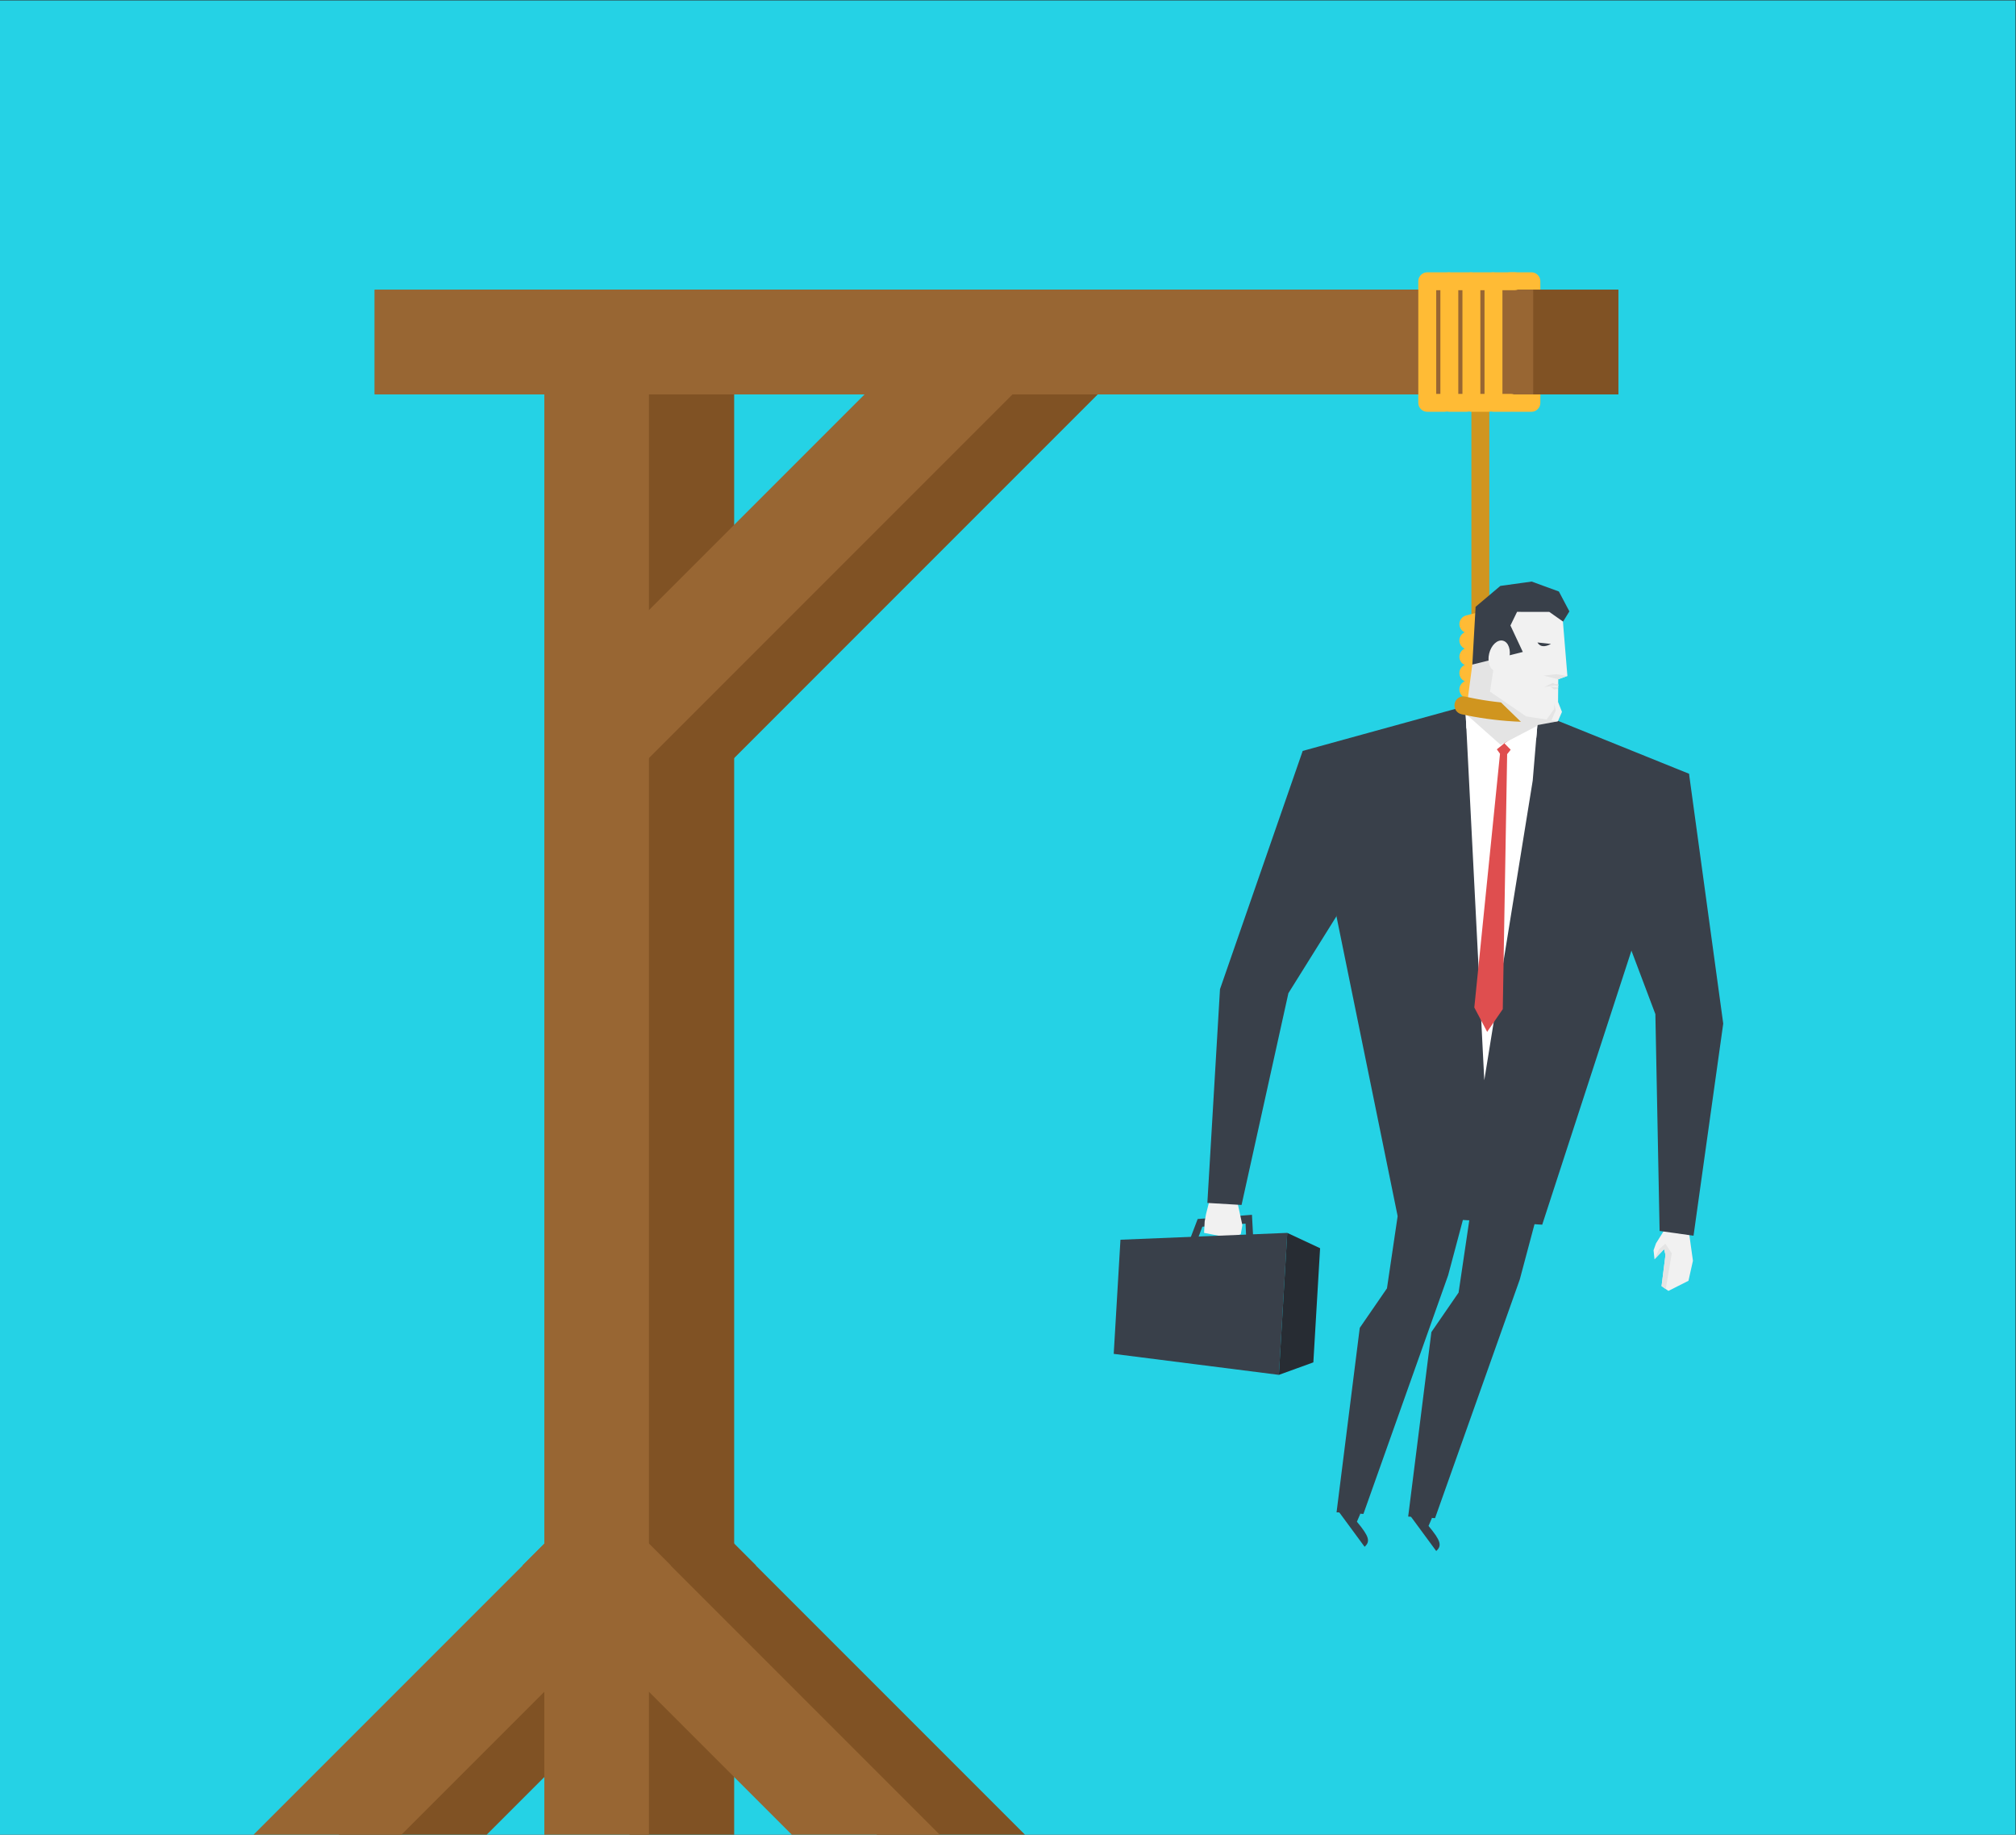 <?xml version="1.0" encoding="UTF-8" standalone="no"?>
<svg
   xmlns:dc="http://purl.org/dc/elements/1.1/"
   xmlns:cc="http://creativecommons.org/ns#"
   xmlns:rdf="http://www.w3.org/1999/02/22-rdf-syntax-ns#"
   xmlns:svg="http://www.w3.org/2000/svg"
   xmlns="http://www.w3.org/2000/svg"
   viewBox="0 0 1700.787 1547.453"
   height="1547.453"
   width="1700.787"
   xml:space="preserve"
   id="svg2"
   version="1.1"><rect x="0" y="0" width="1700.787" height="1547.453" fill="#333333" stroke="none"/><defs
     id="defs6" /><g
     transform="matrix(1.333,0,0,-1.333,0,1547.453)"
     id="g10"><g
       transform="scale(0.1)"
       id="g12"><path
         id="path14"
         style="fill:#25d2e5;fill-opacity:1;fill-rule:evenodd;stroke:none"
         d="M -0.012,0 H 12755.9 V 11605.9 H -0.012 V 0" /><path
         id="path16"
         style="fill:#d0951f;fill-opacity:1;fill-rule:evenodd;stroke:none"
         d="m 9312.39,9230.55 c 0,31.31 25.38,56.7 56.69,56.7 31.31,0 56.7,-25.39 56.7,-56.7 V 7246.37 c 0,-31.31 -25.39,-56.7 -56.7,-56.7 -31.31,0 -56.69,25.39 -56.69,56.7 v 1984.18" /><path
         id="path18"
         style="fill:#ffbb35;fill-opacity:1;fill-rule:evenodd;stroke:none"
         d="m 9306.99,7398.13 c -30.33,-7.71 -61.16,10.63 -68.86,40.96 -7.71,30.34 10.63,61.18 40.96,68.88 l 149.31,38.01 c 30.33,7.7 61.17,-10.64 68.88,-40.97 7.7,-30.33 -10.64,-61.16 -40.97,-68.87 l -149.32,-38.01" /><path
         id="path20"
         style="fill:#ffbb35;fill-opacity:1;fill-rule:evenodd;stroke:none"
         d="m 9306.99,7294.79 c -30.33,-7.71 -61.16,10.63 -68.86,40.96 -7.71,30.34 10.63,61.18 40.96,68.88 l 149.31,38.01 c 30.33,7.7 61.17,-10.64 68.88,-40.97 7.7,-30.33 -10.64,-61.16 -40.97,-68.87 l -149.32,-38.01" /><path
         id="path22"
         style="fill:#ffbb35;fill-opacity:1;fill-rule:evenodd;stroke:none"
         d="m 9306.99,7191.45 c -30.33,-7.71 -61.16,10.63 -68.86,40.96 -7.71,30.34 10.63,61.18 40.96,68.88 l 149.31,38.01 c 30.33,7.7 61.17,-10.64 68.88,-40.97 7.7,-30.33 -10.64,-61.16 -40.97,-68.87 l -149.32,-38.01" /><path
         id="path24"
         style="fill:#ffbb35;fill-opacity:1;fill-rule:evenodd;stroke:none"
         d="m 9306.99,7501.47 c -30.33,-7.71 -61.16,10.63 -68.86,40.96 -7.71,30.34 10.63,61.18 40.96,68.88 l 149.31,38.02 c 30.33,7.69 61.17,-10.65 68.88,-40.98 7.7,-30.33 -10.64,-61.16 -40.97,-68.87 l -149.32,-38.01" /><path
         id="path26"
         style="fill:#ffbb35;fill-opacity:1;fill-rule:evenodd;stroke:none"
         d="m 9306.99,7604.81 c -30.33,-7.71 -61.16,10.63 -68.86,40.96 -7.71,30.34 10.63,61.17 40.96,68.88 l 149.31,38.02 c 30.33,7.69 61.17,-10.65 68.88,-40.98 7.7,-30.33 -10.64,-61.16 -40.97,-68.87 l -149.32,-38.01" /><path
         id="path28"
         style="fill:#ffbb35;fill-opacity:1;fill-rule:evenodd;stroke:none"
         d="m 9558.91,9885.83 c -31.31,0 -56.7,-25.38 -56.7,-56.69 0,-31.31 25.39,-56.69 56.7,-56.69 h 76.43 v -655.8 h -53 c -31.3,0 -56.7,-25.39 -56.7,-56.7 0,-31.31 25.4,-56.69 56.7,-56.69 h 109.69 c 31.31,0 56.69,25.38 56.69,56.69 v 769.19 c 0,31.31 -25.38,56.69 -56.69,56.69 h -133.12" /><path
         id="path30"
         style="fill:#805224;fill-opacity:1;fill-rule:evenodd;stroke:none"
         d="M 4646.53,9775.56 V 0 H 3984.5 v 9775.56 h 662.03" /><path
         id="path32"
         style="fill:#805224;fill-opacity:1;fill-rule:evenodd;stroke:none"
         d="M 3984.5,7086.47 6576.66,9678.61 7044.78,9210.49 4452.64,6618.34 3984.5,7086.47" /><path
         id="path34"
         style="fill:#805224;fill-opacity:1;fill-rule:evenodd;stroke:none"
         d="m 2910.67,9113.53 h 7331.73 v 662.03 H 2910.67 v -662.03" /><path
         id="path36"
         style="fill:#805224;fill-opacity:1;fill-rule:evenodd;stroke:none"
         d="m 2910.67,9113.54 h 7331.73 v 662.03 H 2910.67 v -662.03" /><path
         id="path38"
         style="fill:#805224;fill-opacity:1;fill-rule:evenodd;stroke:none"
         d="M 3846.74,1704.02 5550.8,0 h 936.25 L 4314.87,2172.14 3846.74,1704.02" /><path
         id="path40"
         style="fill:#805224;fill-opacity:1;fill-rule:evenodd;stroke:none"
         d="M 4784.3,1704.02 3080.23,0 h -936.25 l 2172.19,2172.14 468.13,-468.12" /><path
         id="path42"
         style="fill:#986633;fill-opacity:1;fill-rule:evenodd;stroke:none"
         d="M 4107.1,9775.56 V 0 h -662.03 v 9775.56 h 662.03" /><path
         id="path44"
         style="fill:#986633;fill-opacity:1;fill-rule:evenodd;stroke:none"
         d="M 3445.07,7086.47 6037.23,9678.61 6505.35,9210.49 3913.2,6618.34 3445.07,7086.47" /><path
         id="path46"
         style="fill:#986633;fill-opacity:1;fill-rule:evenodd;stroke:none"
         d="m 2371.24,9113.53 h 7331.69 v 662.03 H 2371.24 v -662.03" /><path
         id="path48"
         style="fill:#986633;fill-opacity:1;fill-rule:evenodd;stroke:none"
         d="m 2371.24,9113.54 h 7331.7 v 662.03 h -7331.7 v -662.03" /><path
         id="path50"
         style="fill:#986633;fill-opacity:1;fill-rule:evenodd;stroke:none"
         d="M 3307.3,1704.02 5011.37,0 h 936.26 L 3775.44,2172.14 3307.3,1704.02" /><path
         id="path52"
         style="fill:#986633;fill-opacity:1;fill-rule:evenodd;stroke:none"
         d="M 4244.86,1704.02 2540.8,0 h -936.25 l 2172.19,2172.14 468.12,-468.12" /><path
         id="path54"
         style="fill:#ffbb35;fill-opacity:1;fill-rule:evenodd;stroke:none"
         d="m 9166.14,9885.83 c 31.31,0 56.69,-25.38 56.69,-56.69 0,-31.31 -25.38,-56.69 -56.69,-56.69 h -76.43 v -655.8 h 53 c 31.3,0 56.68,-25.39 56.68,-56.7 0,-31.31 -25.38,-56.69 -56.68,-56.69 h -109.69 c -31.31,0 -56.7,25.38 -56.7,56.69 v 769.19 c 0,31.31 25.39,56.69 56.7,56.69 h 133.12" /><path
         id="path56"
         style="fill:#ffbb35;fill-opacity:1;fill-rule:evenodd;stroke:none"
         d="m 9305.83,9885.83 c 31.31,0 56.69,-25.38 56.69,-56.69 0,-31.31 -25.38,-56.69 -56.69,-56.69 h -76.44 v -655.8 h 53 c 31.31,0 56.69,-25.39 56.69,-56.7 0,-31.31 -25.38,-56.69 -56.69,-56.69 h -109.68 c -31.31,0 -56.7,25.38 -56.7,56.69 v 769.19 c 0,31.31 25.39,56.69 56.7,56.69 h 133.12" /><path
         id="path58"
         style="fill:#ffbb35;fill-opacity:1;fill-rule:evenodd;stroke:none"
         d="m 9445.52,9885.83 c 31.31,0 56.69,-25.38 56.69,-56.69 0,-31.31 -25.38,-56.69 -56.69,-56.69 h -76.44 v -655.8 h 53 c 31.31,0 56.69,-25.39 56.69,-56.7 0,-31.31 -25.38,-56.69 -56.69,-56.69 h -109.69 c -31.31,0 -56.69,25.38 -56.69,56.69 v 769.19 c 0,31.31 25.38,56.69 56.69,56.69 h 133.13" /><path
         id="path60"
         style="fill:#ffbb35;fill-opacity:1;fill-rule:evenodd;stroke:none"
         d="m 9585.21,9885.83 c 31.3,0 56.68,-25.38 56.68,-56.69 0,-31.31 -25.38,-56.69 -56.68,-56.69 h -76.44 v -655.8 h 53 c 31.31,0 56.7,-25.39 56.7,-56.7 0,-31.31 -25.39,-56.69 -56.7,-56.69 h -109.69 c -31.31,0 -56.69,25.38 -56.69,56.69 v 769.19 c 0,31.31 25.38,56.69 56.69,56.69 h 133.13" /><path
         id="path62"
         style="fill:#39404a;fill-opacity:1;fill-rule:evenodd;stroke:none"
         d="m 7935.54,3698.33 -11.96,223.94 -343.54,-26.58 -73.98,-194.11 40.72,-21.42 62.73,166.86 273.58,19.34 7.65,-173.87 44.8,5.84" /><path
         id="path64"
         style="fill:#f1f1f1;fill-opacity:1;fill-rule:evenodd;stroke:none"
         d="m 7821.03,4050.09 41.88,-193.67 -10.19,-57.15 -68.37,-23.47 -163.92,32.2 3.86,72.56 8.53,46 28.12,110.72 160.09,12.81" /><path
         id="path66"
         style="fill:#39404a;fill-opacity:1;fill-rule:evenodd;stroke:none"
         d="m 8146.97,3807.88 c -175.88,-7.22 -351.88,-14.44 -527.76,-21.67 -175.88,-7.22 -351.89,-14.44 -527.9,-21.67 -7.12,-120.45 -14.24,-240.89 -21.35,-361.24 -7.11,-120.26 -14.23,-240.71 -21.34,-360.97 174.27,-22.21 348.55,-44.35 522.7,-66.47 174.14,-22.12 348.41,-44.24 522.56,-66.36 8.84,149.61 17.69,299.4 26.54,449.11 8.84,149.59 17.71,299.48 26.55,449.27" /><path
         id="path68"
         style="fill:#272c33;fill-opacity:1;fill-rule:evenodd;stroke:none"
         d="m 8146.97,3807.88 c 34.62,-16.18 69.27,-32.36 103.88,-48.54 34.62,-16.18 69.26,-32.38 103.91,-48.56 -7.12,-120.45 -14.24,-240.89 -21.36,-361.24 -7.1,-120.26 -14.23,-240.71 -21.33,-360.97 -36.39,-13.26 -72.76,-26.42 -109.12,-39.58 -36.34,-13.17 -72.72,-26.32 -109.07,-39.49 8.84,149.61 17.69,299.4 26.54,449.11 8.84,149.59 17.71,299.48 26.55,449.27" /><path
         id="path70"
         style="fill:#39404a;fill-opacity:1;fill-rule:evenodd;stroke:none"
         d="m 8244.71,6857.47 1080.44,297.36 388.58,-47.83 975.97,-394.03 -929.12,-2853.21 -914.99,54.07 -600.88,2943.64" /><path
         id="path72"
         style="fill:#39404a;fill-opacity:1;fill-rule:evenodd;stroke:none"
         d="m 8561.7,2094.2 47.28,-64.47 -21.21,-49.36 c 77.73,-93.24 86.13,-124.87 48.64,-158.7 l -163.17,221.65 88.46,50.88" /><path
         id="path74"
         style="fill:#39404a;fill-opacity:1;fill-rule:evenodd;stroke:none"
         d="m 9430.95,4536.76 -265.69,-996.85 -536.31,-1510.3 -170.01,10.05 146.87,1167.23 172.16,250.02 195.13,1318.68 457.85,-238.83" /><path
         id="path76"
         style="fill:#39404a;fill-opacity:1;fill-rule:evenodd;stroke:none"
         d="m 8244.71,6857.47 -523.46,-1507.45 -79.95,-1352.68 216.42,-12.8 296.38,1339.9 304.17,486.81 47.13,702.68 -260.69,343.54" /><path
         id="path78"
         style="fill:#ffffff;fill-opacity:1;fill-rule:evenodd;stroke:none"
         d="m 9275.21,7105.33 118.75,-2331.72 306.43,1895.94 32.32,384.44 -457.5,51.34" /><path
         id="path80"
         style="fill:#df4e4f;fill-opacity:1;fill-rule:evenodd;stroke:none"
         d="m 9562.87,6958.97 10.61,-78.29 -34.89,-43.75 -27.65,-1613.46 -98.87,-143.53 -81.28,154.17 162.6,1605.49 -34.45,47.84 24.71,76.21 39.61,-2.34 39.61,-2.34" /><path
         id="path82"
         style="fill:#ffffff;fill-opacity:1;fill-rule:evenodd;stroke:none"
         d="m 9280.52,7001.31 125.67,-187.91 114.73,92.38 -245.71,199.55 5.31,-104.02" /><path
         id="path84"
         style="fill:#ffffff;fill-opacity:1;fill-rule:evenodd;stroke:none"
         d="m 9723.18,6940.67 -99.21,-140.14 -103.05,105.25 211.79,148.21 -9.53,-113.32" /><path
         id="path86"
         style="fill:#e4e4e4;fill-opacity:1;fill-rule:evenodd;stroke:none"
         d="m 9350.36,7649.19 -73.34,-557.67 220.47,-195.71 227.48,118.3 70.4,263.03 -445.01,372.05" /><path
         id="path88"
         style="fill:#f1f1f1;fill-opacity:1;fill-rule:evenodd;stroke:none"
         d="m 10687.1,3827.39 27.4,-195.82 -28.3,-126.81 -127,-64.1 -43.4,30.48 24.9,197.6 -8.9,35.94 -60.5,-63.66 -6.1,56.89 15.7,44.06 63,100.37 143.2,-14.95" /><path
         id="path90"
         style="fill:#e4e4e4;fill-opacity:1;fill-rule:evenodd;stroke:none"
         d="m 10542.2,3452.63 -26.4,18.51 24.9,197.6 -8.9,35.93 -60.5,-63.65 27.8,62.04 40.7,36.25 40.8,-61.05 -38.4,-225.63" /><path
         id="path92"
         style="fill:#39404a;fill-opacity:1;fill-rule:evenodd;stroke:none"
         d="m 10689.7,6712.97 216.5,-1581.01 -188,-1341.95 -214.7,30.06 -26.8,1372.02 -200,530.07 89.8,705.31 323.2,285.5" /><path
         id="path94"
         style="fill:#d0951f;fill-opacity:1;fill-rule:evenodd;stroke:none"
         d="m 9805.56,7041.87 c -71.4,-3.06 -145.97,-2.53 -222.46,1.98 -118.39,7 -231.11,22.95 -333.67,45.83 -29.22,6.51 -48.28,34.48 -43.68,64.05 l 0.13,0.81 c 2.51,16.13 10.72,29.07 24.24,38.23 13.52,9.15 28.58,11.96 44.5,8.29 95.37,-21.95 201.96,-37.33 315.17,-44.02 89.24,-5.27 175.04,-4.7 255.03,0.95 l -39.26,-116.12" /><path
         id="path96"
         style="fill:#f1f1f1;fill-opacity:1;fill-rule:evenodd;stroke:none"
         d="m 9900.8,7728.85 -9.63,-48.03 28.74,-349.09 -57.77,-20.87 -1.29,-143.65 24.78,-62.85 -25.89,-59.49 c -259.1,-22.63 -223.98,17.04 -429.69,187.71 l 41.19,268.79 -12.67,91.52 214.57,267.43 227.66,-131.47" /><path
         id="path98"
         style="fill:#39404a;fill-opacity:1;fill-rule:evenodd;stroke:none"
         d="m 9338.96,7769.3 -20.73,-365.63 319.55,79.96 -78.36,167.44 41.96,86.33 204.08,-0.37 87.07,-61.33 39.95,64.59 -66.41,125.83 -172.37,62.93 -198.13,-27.56 -156.61,-132.19" /><path
         id="path100"
         style="fill:#f1f1f1;fill-opacity:1;fill-rule:evenodd;stroke:none"
         d="m 9511.97,7554.92 c -34.89,8.64 -73.84,-27.47 -87,-80.64 -13.16,-53.17 4.45,-103.27 39.35,-111.91 34.89,-8.64 73.84,27.47 87,80.64 13.16,53.16 -4.45,103.27 -39.35,111.91" /><path
         id="path102"
         style="fill:#e4e4e4;fill-opacity:1;fill-rule:evenodd;stroke:none"
         d="m 9768.5,7333.64 79.15,9.35 72.26,-11.27 -57.77,-20.86 -93.64,22.78" /><path
         id="path104"
         style="fill:#39404a;fill-opacity:1;fill-rule:evenodd;stroke:none"
         d="m 9816.1,7534.51 -85.67,9.03 c 23.14,-37.95 62.35,-21.43 85.67,-9.03" /><path
         id="path106"
         style="fill:#e4e4e4;fill-opacity:1;fill-rule:evenodd;stroke:none"
         d="m 9859.74,7044.87 -40.63,5.61 26.88,63.32 -9.49,44 -0.73,-35.13 -46.81,-66.74 -130.32,19.99 -228.59,156.66 c 0,0 221.66,-217.93 228.53,-221.57 6.87,-3.64 201.16,33.86 201.16,33.86" /><path
         id="path108"
         style="fill:#e4e4e4;fill-opacity:1;fill-rule:evenodd;stroke:none"
         d="m 9863.37,7266.97 -2.24,15.58 -12.59,-2.51 -5.56,0.43 -14.98,7.76 -55.12,-26.79 63.31,9.86 27.18,-4.33" /><path
         id="path110"
         style="fill:#e4e4e4;fill-opacity:1;fill-rule:evenodd;stroke:none"
         d="m 9813.07,7264.72 39.86,-5.55 9.73,1.85 -4.86,-13.76 -7.35,3.68 -14.56,-5.31 -22.82,19.09" /><path
         id="path112"
         style="fill:#39404a;fill-opacity:1;fill-rule:evenodd;stroke:none"
         d="m 9014.99,2067.41 47.3,-64.47 -21.23,-49.36 c 77.73,-93.25 86.13,-124.88 48.64,-158.71 l -163.17,221.66 88.46,50.88" /><path
         id="path114"
         style="fill:#39404a;fill-opacity:1;fill-rule:evenodd;stroke:none"
         d="m 9884.24,4509.96 -265.68,-996.84 -536.31,-1510.3 -170.01,10.05 146.86,1167.23 172.17,250.02 195.13,1318.68 457.84,-238.84" /></g></g></svg>